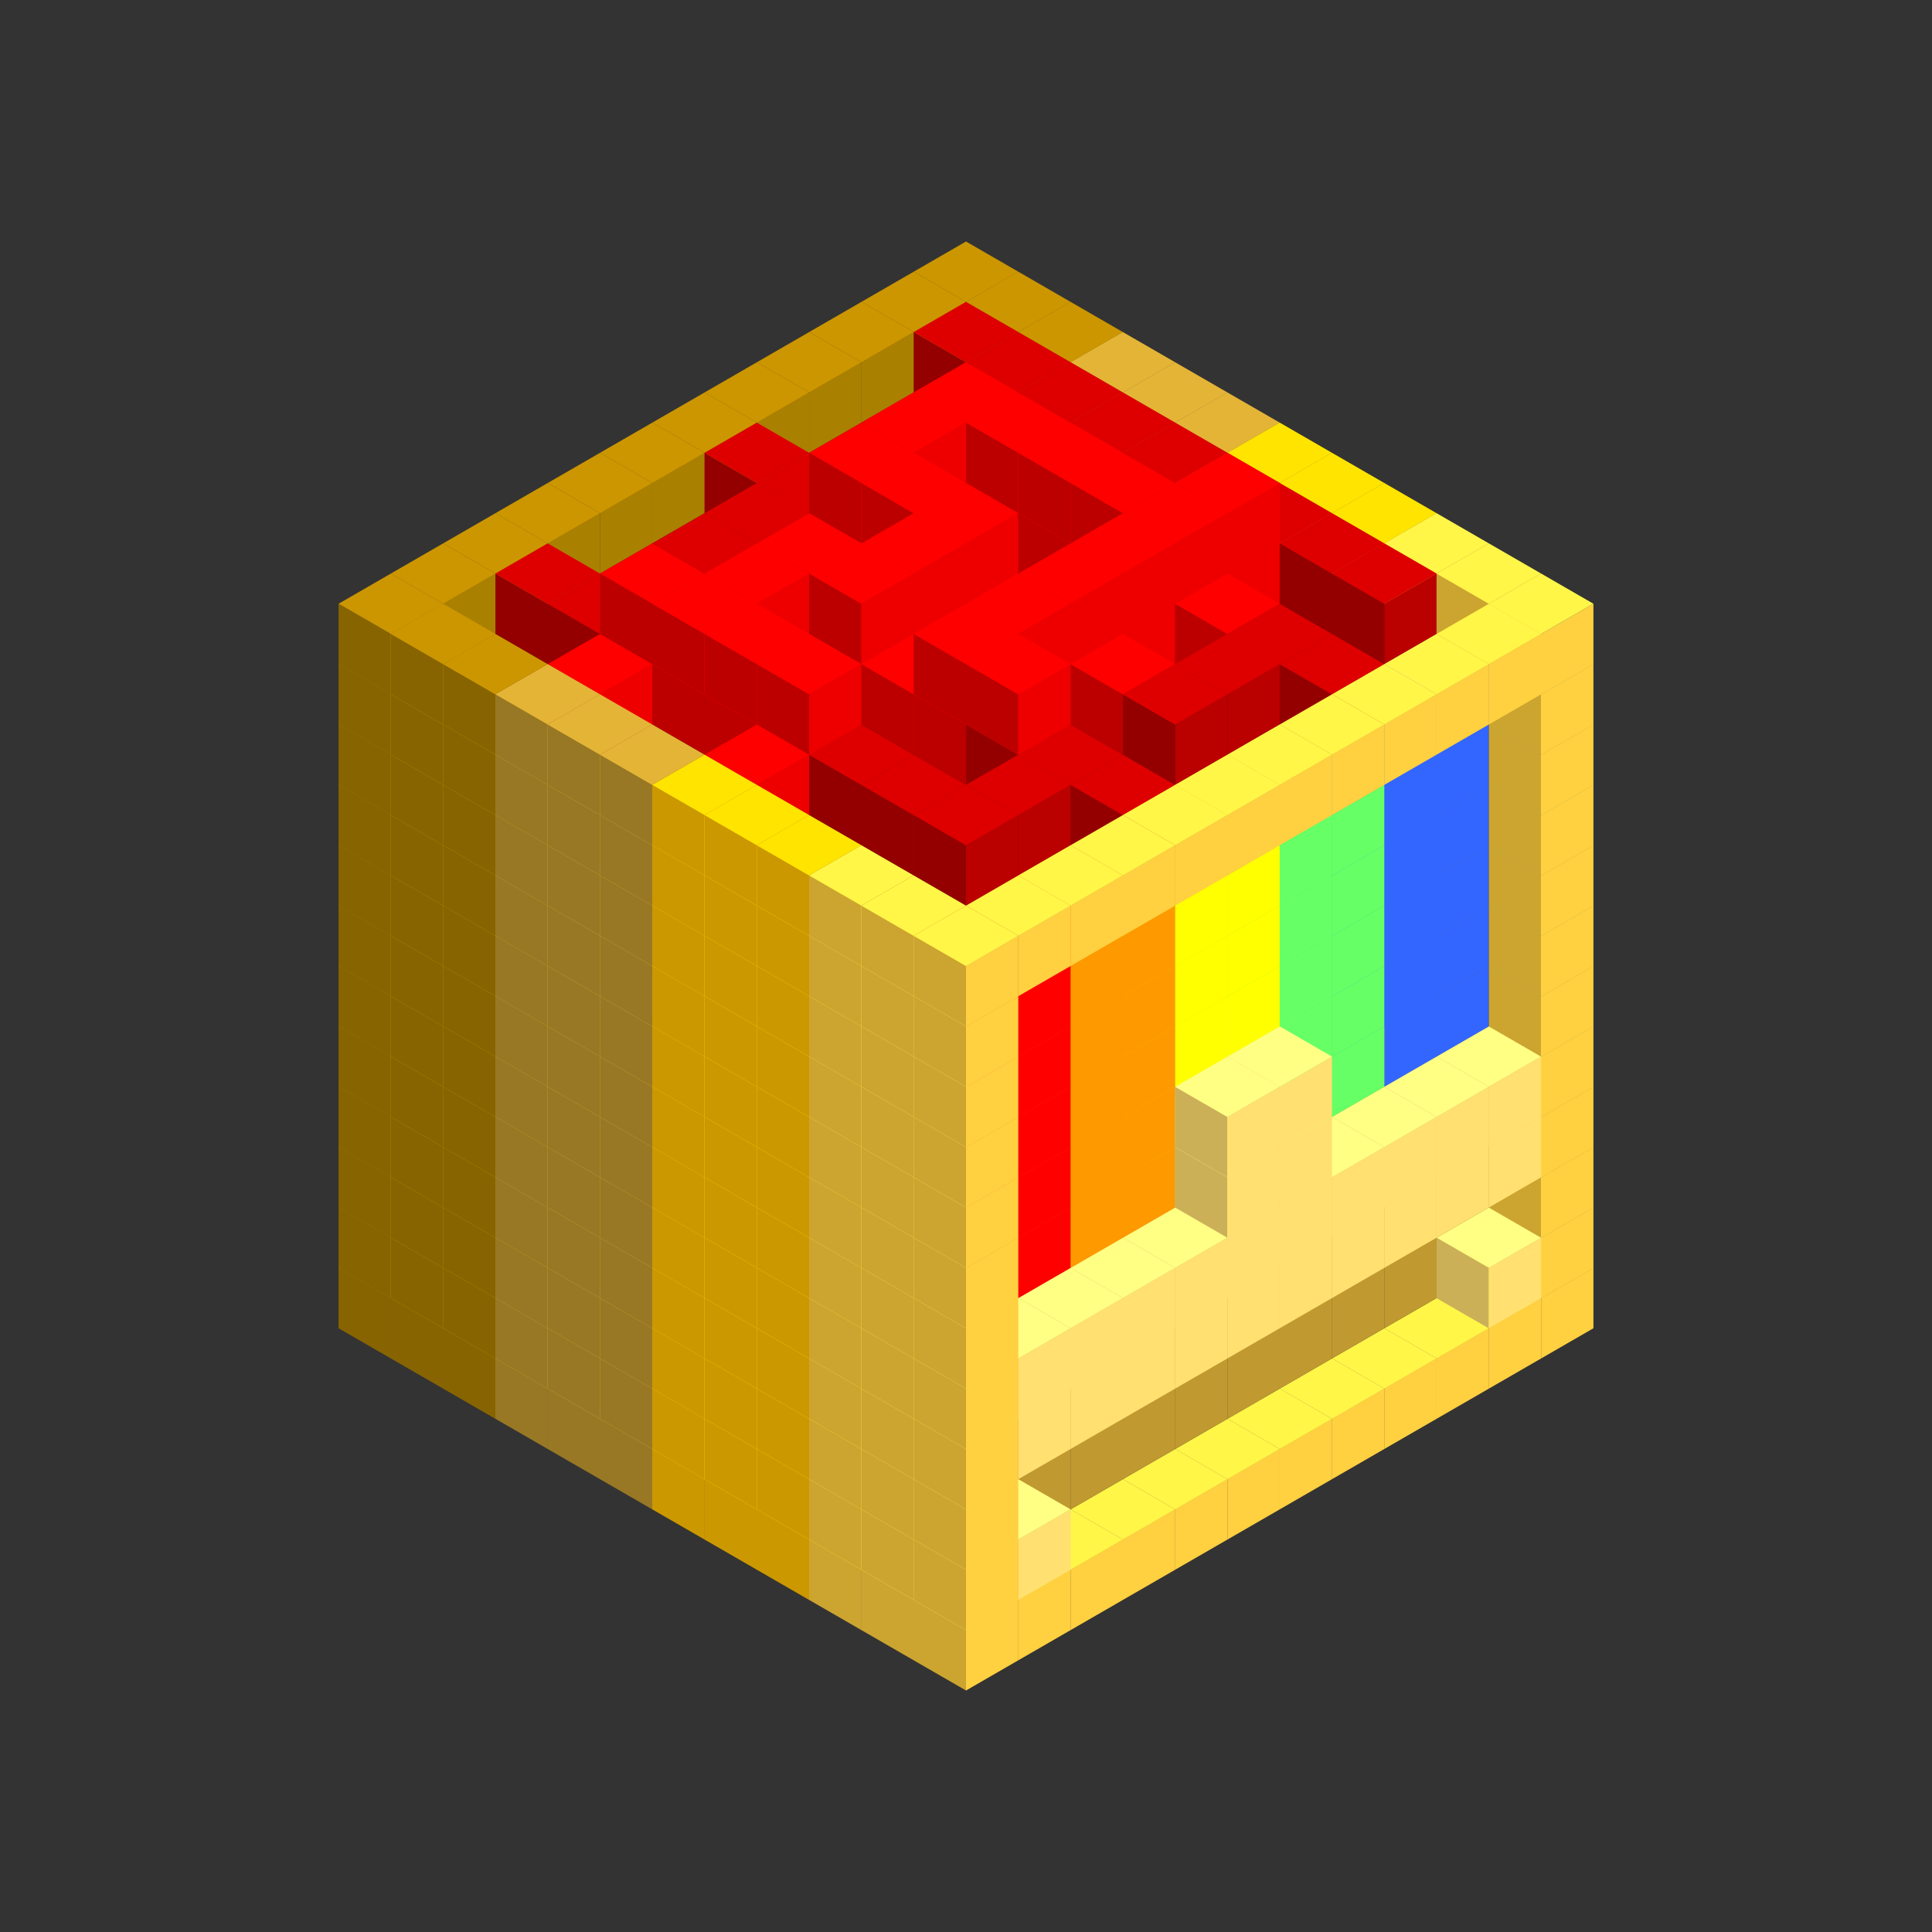 
<svg width='600' height='600' viewBox='4436371 5550000 3200000 3200000' xmlns='http://www.w3.org/2000/svg' xmlns:xlink='http://www.w3.org/1999/xlink'>
<rect x="4436371" y="5550000" width="3200000" height="3200000" fill="#333333" stroke="none"/>
<use xlink:href='#v-0x00000007-6' transform='translate(983738,3600000)'/>
<use xlink:href='#v-0x00000007-6' transform='translate(1070341,3650000)'/>
<use xlink:href='#v-0x00000007-6' transform='translate(1156944,3700000)'/>
<use xlink:href='#v-0x00000007-2' transform='translate(1243547,3750000)'/>
<use xlink:href='#v-0x00000007-2' transform='translate(1330150,3800000)'/>
<use xlink:href='#v-0x00000007-2' transform='translate(1416753,3850000)'/>
<use xlink:href='#v-0x00000007-5' transform='translate(1503356,3900000)'/>
<use xlink:href='#v-0x00000007-5' transform='translate(1589959,3950000)'/>
<use xlink:href='#v-0x00000007-5' transform='translate(1676562,4000000)'/>
<use xlink:href='#v-0x00000007-4' transform='translate(1763165,4050000)'/>
<use xlink:href='#v-0x00000007-4' transform='translate(1849768,4100000)'/>
<use xlink:href='#v-0x00000007-4' transform='translate(2889004,3600000)'/>
<use xlink:href='#v-0x00000007-4' transform='translate(2802401,3650000)'/>
<use xlink:href='#v-0x00000007-4' transform='translate(2715798,3700000)'/>
<use xlink:href='#v-0x00000007-4' transform='translate(2629195,3750000)'/>
<use xlink:href='#v-0x00000007-4' transform='translate(2542592,3800000)'/>
<use xlink:href='#v-0x00000007-4' transform='translate(2455989,3850000)'/>
<use xlink:href='#v-0x00000007-4' transform='translate(2369386,3900000)'/>
<use xlink:href='#v-0x00000007-4' transform='translate(2282783,3950000)'/>
<use xlink:href='#v-0x00000007-4' transform='translate(2196180,4000000)'/>
<use xlink:href='#v-0x00000007-4' transform='translate(2109577,4050000)'/>
<use xlink:href='#v-0x00000007-4' transform='translate(2022974,4100000)'/>
<use xlink:href='#v-0x00000007-4' transform='translate(1936371,4150000)'/>
<use xlink:href='#v-0x00000007-6' transform='translate(983738,3500000)'/>
<use xlink:href='#v-0x00000007-6' transform='translate(1070341,3550000)'/>
<use xlink:href='#v-0x00000007-6' transform='translate(1156944,3600000)'/>
<use xlink:href='#v-0x00000007-2' transform='translate(1243547,3650000)'/>
<use xlink:href='#v-0x00000007-2' transform='translate(1330150,3700000)'/>
<use xlink:href='#v-0x00000007-2' transform='translate(1416753,3750000)'/>
<use xlink:href='#v-0x00000007-5' transform='translate(1503356,3800000)'/>
<use xlink:href='#v-0x00000007-5' transform='translate(1589959,3850000)'/>
<use xlink:href='#v-0x00000007-5' transform='translate(1676562,3900000)'/>
<use xlink:href='#v-0x00000007-4' transform='translate(1763165,3950000)'/>
<use xlink:href='#v-0x00000007-2' transform='translate(2715798,3500000)'/>
<use xlink:href='#v-0x00000007-2' transform='translate(2629195,3550000)'/>
<use xlink:href='#v-0x00000007-2' transform='translate(2542592,3600000)'/>
<use xlink:href='#v-0x00000007-2' transform='translate(2455989,3650000)'/>
<use xlink:href='#v-0x00000007-2' transform='translate(2369386,3700000)'/>
<use xlink:href='#v-0x00000007-2' transform='translate(2282783,3750000)'/>
<use xlink:href='#v-0x00000007-2' transform='translate(2196180,3800000)'/>
<use xlink:href='#v-0x00000007-2' transform='translate(2109577,3850000)'/>
<use xlink:href='#v-0x00000007-2' transform='translate(2022974,3900000)'/>
<use xlink:href='#v-0x00000007-2' transform='translate(1936371,3950000)'/>
<use xlink:href='#v-0x00000007-4' transform='translate(1849768,4000000)'/>
<use xlink:href='#v-0x00000007-4' transform='translate(2889004,3500000)'/>
<use xlink:href='#v-0x00000007-1' transform='translate(2802401,3550000)'/>
<use xlink:href='#v-0x00000007-1' transform='translate(2022974,4000000)'/>
<use xlink:href='#v-0x00000007-4' transform='translate(1936371,4050000)'/>
<use xlink:href='#v-0x00000007-6' transform='translate(983738,3400000)'/>
<use xlink:href='#v-0x00000007-6' transform='translate(1070341,3450000)'/>
<use xlink:href='#v-0x00000007-6' transform='translate(1156944,3500000)'/>
<use xlink:href='#v-0x00000007-2' transform='translate(1243547,3550000)'/>
<use xlink:href='#v-0x00000007-2' transform='translate(1330150,3600000)'/>
<use xlink:href='#v-0x00000007-2' transform='translate(1416753,3650000)'/>
<use xlink:href='#v-0x00000007-5' transform='translate(1503356,3700000)'/>
<use xlink:href='#v-0x00000007-5' transform='translate(1589959,3750000)'/>
<use xlink:href='#v-0x00000007-5' transform='translate(1676562,3800000)'/>
<use xlink:href='#v-0x00000007-4' transform='translate(1763165,3850000)'/>
<use xlink:href='#v-0x00000007-2' transform='translate(2715798,3400000)'/>
<use xlink:href='#v-0x00000007-2' transform='translate(2629195,3450000)'/>
<use xlink:href='#v-0x00000007-2' transform='translate(2542592,3500000)'/>
<use xlink:href='#v-0x00000007-2' transform='translate(2455989,3550000)'/>
<use xlink:href='#v-0x00000007-2' transform='translate(2369386,3600000)'/>
<use xlink:href='#v-0x00000007-2' transform='translate(2282783,3650000)'/>
<use xlink:href='#v-0x00000007-2' transform='translate(2196180,3700000)'/>
<use xlink:href='#v-0x00000007-2' transform='translate(2109577,3750000)'/>
<use xlink:href='#v-0x00000007-2' transform='translate(2022974,3800000)'/>
<use xlink:href='#v-0x00000007-2' transform='translate(1936371,3850000)'/>
<use xlink:href='#v-0x00000007-4' transform='translate(1849768,3900000)'/>
<use xlink:href='#v-0x00000007-4' transform='translate(2889004,3400000)'/>
<use xlink:href='#v-0x00000007-4' transform='translate(1936371,3950000)'/>
<use xlink:href='#v-0x00000007-6' transform='translate(983738,3300000)'/>
<use xlink:href='#v-0x00000007-6' transform='translate(1070341,3350000)'/>
<use xlink:href='#v-0x00000007-6' transform='translate(1156944,3400000)'/>
<use xlink:href='#v-0x00000007-2' transform='translate(1243547,3450000)'/>
<use xlink:href='#v-0x00000007-2' transform='translate(1330150,3500000)'/>
<use xlink:href='#v-0x00000007-2' transform='translate(1416753,3550000)'/>
<use xlink:href='#v-0x00000007-5' transform='translate(1503356,3600000)'/>
<use xlink:href='#v-0x00000007-5' transform='translate(1589959,3650000)'/>
<use xlink:href='#v-0x00000007-5' transform='translate(1676562,3700000)'/>
<use xlink:href='#v-0x00000007-4' transform='translate(1763165,3750000)'/>
<use xlink:href='#v-0x00000007-2' transform='translate(2715798,3300000)'/>
<use xlink:href='#v-0x00000007-2' transform='translate(2629195,3350000)'/>
<use xlink:href='#v-0x00000007-2' transform='translate(2542592,3400000)'/>
<use xlink:href='#v-0x00000007-2' transform='translate(2455989,3450000)'/>
<use xlink:href='#v-0x00000007-2' transform='translate(2369386,3500000)'/>
<use xlink:href='#v-0x00000007-2' transform='translate(2282783,3550000)'/>
<use xlink:href='#v-0x00000007-2' transform='translate(2196180,3600000)'/>
<use xlink:href='#v-0x00000007-2' transform='translate(2109577,3650000)'/>
<use xlink:href='#v-0x00000007-2' transform='translate(2022974,3700000)'/>
<use xlink:href='#v-0x00000007-2' transform='translate(1936371,3750000)'/>
<use xlink:href='#v-0x00000007-4' transform='translate(1849768,3800000)'/>
<use xlink:href='#v-0x00000007-4' transform='translate(2889004,3300000)'/>
<use xlink:href='#v-0x00000007-1' transform='translate(2802401,3350000)'/>
<use xlink:href='#v-0x00000007-1' transform='translate(2715798,3400000)'/>
<use xlink:href='#v-0x00000007-1' transform='translate(2629195,3450000)'/>
<use xlink:href='#v-0x00000007-1' transform='translate(2542592,3500000)'/>
<use xlink:href='#v-0x00000007-1' transform='translate(2455989,3550000)'/>
<use xlink:href='#v-0x00000007-1' transform='translate(2369386,3600000)'/>
<use xlink:href='#v-0x00000007-1' transform='translate(2282783,3650000)'/>
<use xlink:href='#v-0x00000007-1' transform='translate(2196180,3700000)'/>
<use xlink:href='#v-0x00000007-1' transform='translate(2109577,3750000)'/>
<use xlink:href='#v-0x00000007-1' transform='translate(2022974,3800000)'/>
<use xlink:href='#v-0x00000007-4' transform='translate(1936371,3850000)'/>
<use xlink:href='#v-0x00000007-6' transform='translate(983738,3200000)'/>
<use xlink:href='#v-0x00000007-6' transform='translate(1070341,3250000)'/>
<use xlink:href='#v-0x00000007-6' transform='translate(1156944,3300000)'/>
<use xlink:href='#v-0x00000007-2' transform='translate(1243547,3350000)'/>
<use xlink:href='#v-0x00000007-2' transform='translate(1330150,3400000)'/>
<use xlink:href='#v-0x00000007-2' transform='translate(1416753,3450000)'/>
<use xlink:href='#v-0x00000007-5' transform='translate(1503356,3500000)'/>
<use xlink:href='#v-0x00000007-5' transform='translate(1589959,3550000)'/>
<use xlink:href='#v-0x00000007-5' transform='translate(1676562,3600000)'/>
<use xlink:href='#v-0x00000007-4' transform='translate(1763165,3650000)'/>
<use xlink:href='#v-0x00000007-2' transform='translate(2715798,3200000)'/>
<use xlink:href='#v-0x00000007-2' transform='translate(2629195,3250000)'/>
<use xlink:href='#v-0x00000007-2' transform='translate(2542592,3300000)'/>
<use xlink:href='#v-0x00000007-2' transform='translate(2455989,3350000)'/>
<use xlink:href='#v-0x00000007-2' transform='translate(2369386,3400000)'/>
<use xlink:href='#v-0x00000007-2' transform='translate(2282783,3450000)'/>
<use xlink:href='#v-0x00000007-2' transform='translate(2196180,3500000)'/>
<use xlink:href='#v-0x00000007-2' transform='translate(2109577,3550000)'/>
<use xlink:href='#v-0x00000007-2' transform='translate(2022974,3600000)'/>
<use xlink:href='#v-0x00000007-2' transform='translate(1936371,3650000)'/>
<use xlink:href='#v-0x00000007-4' transform='translate(1849768,3700000)'/>
<use xlink:href='#v-0x00000007-4' transform='translate(2889004,3200000)'/>
<use xlink:href='#v-0x00000007-1' transform='translate(2802401,3250000)'/>
<use xlink:href='#v-0x00000007-1' transform='translate(2715798,3300000)'/>
<use xlink:href='#v-0x00000007-1' transform='translate(2629195,3350000)'/>
<use xlink:href='#v-0x00000007-1' transform='translate(2542592,3400000)'/>
<use xlink:href='#v-0x00000007-1' transform='translate(2455989,3450000)'/>
<use xlink:href='#v-0x00000007-1' transform='translate(2369386,3500000)'/>
<use xlink:href='#v-0x00000007-1' transform='translate(2282783,3550000)'/>
<use xlink:href='#v-0x00000007-1' transform='translate(2196180,3600000)'/>
<use xlink:href='#v-0x00000007-1' transform='translate(2109577,3650000)'/>
<use xlink:href='#v-0x00000007-1' transform='translate(2022974,3700000)'/>
<use xlink:href='#v-0x00000007-4' transform='translate(1936371,3750000)'/>
<use xlink:href='#v-0x00000007-6' transform='translate(983738,3100000)'/>
<use xlink:href='#v-0x00000007-6' transform='translate(1070341,3150000)'/>
<use xlink:href='#v-0x00000007-6' transform='translate(1156944,3200000)'/>
<use xlink:href='#v-0x00000007-2' transform='translate(1243547,3250000)'/>
<use xlink:href='#v-0x00000007-2' transform='translate(1330150,3300000)'/>
<use xlink:href='#v-0x00000007-2' transform='translate(1416753,3350000)'/>
<use xlink:href='#v-0x00000007-5' transform='translate(1503356,3400000)'/>
<use xlink:href='#v-0x00000007-5' transform='translate(1589959,3450000)'/>
<use xlink:href='#v-0x00000007-5' transform='translate(1676562,3500000)'/>
<use xlink:href='#v-0x00000007-4' transform='translate(1763165,3550000)'/>
<use xlink:href='#v-0x00000007-11' transform='translate(2715798,3100000)'/>
<use xlink:href='#v-0x00000007-11' transform='translate(2629195,3150000)'/>
<use xlink:href='#v-0x00000007-10' transform='translate(2542592,3200000)'/>
<use xlink:href='#v-0x00000007-10' transform='translate(2455989,3250000)'/>
<use xlink:href='#v-0x00000007-1' transform='translate(2369386,3300000)'/>
<use xlink:href='#v-0x00000007-1' transform='translate(2282783,3350000)'/>
<use xlink:href='#v-0x00000007-8' transform='translate(2196180,3400000)'/>
<use xlink:href='#v-0x00000007-8' transform='translate(2109577,3450000)'/>
<use xlink:href='#v-0x00000007-7' transform='translate(2022974,3500000)'/>
<use xlink:href='#v-0x00000007-7' transform='translate(1936371,3550000)'/>
<use xlink:href='#v-0x00000007-4' transform='translate(1849768,3600000)'/>
<use xlink:href='#v-0x00000007-4' transform='translate(2889004,3100000)'/>
<use xlink:href='#v-0x00000007-1' transform='translate(2455989,3350000)'/>
<use xlink:href='#v-0x00000007-1' transform='translate(2369386,3400000)'/>
<use xlink:href='#v-0x00000007-4' transform='translate(1936371,3650000)'/>
<use xlink:href='#v-0x00000007-6' transform='translate(983738,3000000)'/>
<use xlink:href='#v-0x00000007-6' transform='translate(1070341,3050000)'/>
<use xlink:href='#v-0x00000007-6' transform='translate(1156944,3100000)'/>
<use xlink:href='#v-0x00000007-2' transform='translate(1243547,3150000)'/>
<use xlink:href='#v-0x00000007-2' transform='translate(1330150,3200000)'/>
<use xlink:href='#v-0x00000007-2' transform='translate(1416753,3250000)'/>
<use xlink:href='#v-0x00000007-5' transform='translate(1503356,3300000)'/>
<use xlink:href='#v-0x00000007-5' transform='translate(1589959,3350000)'/>
<use xlink:href='#v-0x00000007-5' transform='translate(1676562,3400000)'/>
<use xlink:href='#v-0x00000007-4' transform='translate(1763165,3450000)'/>
<use xlink:href='#v-0x00000007-11' transform='translate(2715798,3000000)'/>
<use xlink:href='#v-0x00000007-11' transform='translate(2629195,3050000)'/>
<use xlink:href='#v-0x00000007-10' transform='translate(2542592,3100000)'/>
<use xlink:href='#v-0x00000007-10' transform='translate(2455989,3150000)'/>
<use xlink:href='#v-0x00000007-1' transform='translate(2369386,3200000)'/>
<use xlink:href='#v-0x00000007-1' transform='translate(2282783,3250000)'/>
<use xlink:href='#v-0x00000007-8' transform='translate(2196180,3300000)'/>
<use xlink:href='#v-0x00000007-8' transform='translate(2109577,3350000)'/>
<use xlink:href='#v-0x00000007-7' transform='translate(2022974,3400000)'/>
<use xlink:href='#v-0x00000007-7' transform='translate(1936371,3450000)'/>
<use xlink:href='#v-0x00000007-4' transform='translate(1849768,3500000)'/>
<use xlink:href='#v-0x00000007-4' transform='translate(2889004,3000000)'/>
<use xlink:href='#v-0x00000007-1' transform='translate(2455989,3250000)'/>
<use xlink:href='#v-0x00000007-1' transform='translate(2369386,3300000)'/>
<use xlink:href='#v-0x00000007-4' transform='translate(1936371,3550000)'/>
<use xlink:href='#v-0x00000007-6' transform='translate(983738,2900000)'/>
<use xlink:href='#v-0x00000007-6' transform='translate(1070341,2950000)'/>
<use xlink:href='#v-0x00000007-6' transform='translate(1156944,3000000)'/>
<use xlink:href='#v-0x00000007-2' transform='translate(1243547,3050000)'/>
<use xlink:href='#v-0x00000007-2' transform='translate(1330150,3100000)'/>
<use xlink:href='#v-0x00000007-2' transform='translate(1416753,3150000)'/>
<use xlink:href='#v-0x00000007-5' transform='translate(1503356,3200000)'/>
<use xlink:href='#v-0x00000007-5' transform='translate(1589959,3250000)'/>
<use xlink:href='#v-0x00000007-5' transform='translate(1676562,3300000)'/>
<use xlink:href='#v-0x00000007-4' transform='translate(1763165,3350000)'/>
<use xlink:href='#v-0x00000007-11' transform='translate(2715798,2900000)'/>
<use xlink:href='#v-0x00000007-11' transform='translate(2629195,2950000)'/>
<use xlink:href='#v-0x00000007-10' transform='translate(2542592,3000000)'/>
<use xlink:href='#v-0x00000007-10' transform='translate(2455989,3050000)'/>
<use xlink:href='#v-0x00000007-9' transform='translate(2369386,3100000)'/>
<use xlink:href='#v-0x00000007-9' transform='translate(2282783,3150000)'/>
<use xlink:href='#v-0x00000007-8' transform='translate(2196180,3200000)'/>
<use xlink:href='#v-0x00000007-8' transform='translate(2109577,3250000)'/>
<use xlink:href='#v-0x00000007-7' transform='translate(2022974,3300000)'/>
<use xlink:href='#v-0x00000007-7' transform='translate(1936371,3350000)'/>
<use xlink:href='#v-0x00000007-4' transform='translate(1849768,3400000)'/>
<use xlink:href='#v-0x00000007-4' transform='translate(2889004,2900000)'/>
<use xlink:href='#v-0x00000007-4' transform='translate(1936371,3450000)'/>
<use xlink:href='#v-0x00000007-6' transform='translate(983738,2800000)'/>
<use xlink:href='#v-0x00000007-6' transform='translate(1070341,2850000)'/>
<use xlink:href='#v-0x00000007-6' transform='translate(1156944,2900000)'/>
<use xlink:href='#v-0x00000007-2' transform='translate(1243547,2950000)'/>
<use xlink:href='#v-0x00000007-2' transform='translate(1330150,3000000)'/>
<use xlink:href='#v-0x00000007-2' transform='translate(1416753,3050000)'/>
<use xlink:href='#v-0x00000007-5' transform='translate(1503356,3100000)'/>
<use xlink:href='#v-0x00000007-5' transform='translate(1589959,3150000)'/>
<use xlink:href='#v-0x00000007-5' transform='translate(1676562,3200000)'/>
<use xlink:href='#v-0x00000007-4' transform='translate(1763165,3250000)'/>
<use xlink:href='#v-0x00000007-11' transform='translate(2715798,2800000)'/>
<use xlink:href='#v-0x00000007-11' transform='translate(2629195,2850000)'/>
<use xlink:href='#v-0x00000007-10' transform='translate(2542592,2900000)'/>
<use xlink:href='#v-0x00000007-10' transform='translate(2455989,2950000)'/>
<use xlink:href='#v-0x00000007-9' transform='translate(2369386,3000000)'/>
<use xlink:href='#v-0x00000007-9' transform='translate(2282783,3050000)'/>
<use xlink:href='#v-0x00000007-8' transform='translate(2196180,3100000)'/>
<use xlink:href='#v-0x00000007-8' transform='translate(2109577,3150000)'/>
<use xlink:href='#v-0x00000007-7' transform='translate(2022974,3200000)'/>
<use xlink:href='#v-0x00000007-7' transform='translate(1936371,3250000)'/>
<use xlink:href='#v-0x00000007-4' transform='translate(1849768,3300000)'/>
<use xlink:href='#v-0x00000007-4' transform='translate(2889004,2800000)'/>
<use xlink:href='#v-0x00000007-4' transform='translate(1936371,3350000)'/>
<use xlink:href='#v-0x00000007-6' transform='translate(983738,2700000)'/>
<use xlink:href='#v-0x00000007-6' transform='translate(1070341,2750000)'/>
<use xlink:href='#v-0x00000007-6' transform='translate(1156944,2800000)'/>
<use xlink:href='#v-0x00000007-2' transform='translate(1243547,2850000)'/>
<use xlink:href='#v-0x00000007-2' transform='translate(1330150,2900000)'/>
<use xlink:href='#v-0x00000007-2' transform='translate(1416753,2950000)'/>
<use xlink:href='#v-0x00000007-5' transform='translate(1503356,3000000)'/>
<use xlink:href='#v-0x00000007-5' transform='translate(1589959,3050000)'/>
<use xlink:href='#v-0x00000007-5' transform='translate(1676562,3100000)'/>
<use xlink:href='#v-0x00000007-4' transform='translate(1763165,3150000)'/>
<use xlink:href='#v-0x00000007-11' transform='translate(2715798,2700000)'/>
<use xlink:href='#v-0x00000007-11' transform='translate(2629195,2750000)'/>
<use xlink:href='#v-0x00000007-10' transform='translate(2542592,2800000)'/>
<use xlink:href='#v-0x00000007-10' transform='translate(2455989,2850000)'/>
<use xlink:href='#v-0x00000007-9' transform='translate(2369386,2900000)'/>
<use xlink:href='#v-0x00000007-9' transform='translate(2282783,2950000)'/>
<use xlink:href='#v-0x00000007-8' transform='translate(2196180,3000000)'/>
<use xlink:href='#v-0x00000007-8' transform='translate(2109577,3050000)'/>
<use xlink:href='#v-0x00000007-7' transform='translate(2022974,3100000)'/>
<use xlink:href='#v-0x00000007-7' transform='translate(1936371,3150000)'/>
<use xlink:href='#v-0x00000007-4' transform='translate(1849768,3200000)'/>
<use xlink:href='#v-0x00000007-4' transform='translate(2889004,2700000)'/>
<use xlink:href='#v-0x00000007-4' transform='translate(1936371,3250000)'/>
<use xlink:href='#v-0x00000007-6' transform='translate(983738,2600000)'/>
<use xlink:href='#v-0x00000007-12' transform='translate(1936371,2150000)'/>
<use xlink:href='#v-0x00000007-12' transform='translate(1849768,2200000)'/>
<use xlink:href='#v-0x00000007-12' transform='translate(1763165,2250000)'/>
<use xlink:href='#v-0x00000007-12' transform='translate(1676562,2300000)'/>
<use xlink:href='#v-0x00000007-12' transform='translate(1589959,2350000)'/>
<use xlink:href='#v-0x00000007-12' transform='translate(1503356,2400000)'/>
<use xlink:href='#v-0x00000007-12' transform='translate(1416753,2450000)'/>
<use xlink:href='#v-0x00000007-12' transform='translate(1330150,2500000)'/>
<use xlink:href='#v-0x00000007-12' transform='translate(1243547,2550000)'/>
<use xlink:href='#v-0x00000007-12' transform='translate(1156944,2600000)'/>
<use xlink:href='#v-0x00000007-6' transform='translate(1070341,2650000)'/>
<use xlink:href='#v-0x00000007-12' transform='translate(2022974,2200000)'/>
<use xlink:href='#v-0x00000007-12' transform='translate(1936371,2250000)'/>
<use xlink:href='#v-0x00000007-12' transform='translate(1849768,2300000)'/>
<use xlink:href='#v-0x00000007-12' transform='translate(1763165,2350000)'/>
<use xlink:href='#v-0x00000007-12' transform='translate(1676562,2400000)'/>
<use xlink:href='#v-0x00000007-12' transform='translate(1589959,2450000)'/>
<use xlink:href='#v-0x00000007-12' transform='translate(1503356,2500000)'/>
<use xlink:href='#v-0x00000007-12' transform='translate(1416753,2550000)'/>
<use xlink:href='#v-0x00000007-12' transform='translate(1330150,2600000)'/>
<use xlink:href='#v-0x00000007-12' transform='translate(1243547,2650000)'/>
<use xlink:href='#v-0x00000007-6' transform='translate(1156944,2700000)'/>
<use xlink:href='#v-0x00000007-12' transform='translate(2109577,2250000)'/>
<use xlink:href='#v-0x00000007-12' transform='translate(2022974,2300000)'/>
<use xlink:href='#v-0x00000007-12' transform='translate(1936371,2350000)'/>
<use xlink:href='#v-0x00000007-12' transform='translate(1849768,2400000)'/>
<use xlink:href='#v-0x00000007-12' transform='translate(1763165,2450000)'/>
<use xlink:href='#v-0x00000007-12' transform='translate(1676562,2500000)'/>
<use xlink:href='#v-0x00000007-12' transform='translate(1589959,2550000)'/>
<use xlink:href='#v-0x00000007-12' transform='translate(1503356,2600000)'/>
<use xlink:href='#v-0x00000007-12' transform='translate(1416753,2650000)'/>
<use xlink:href='#v-0x00000007-12' transform='translate(1330150,2700000)'/>
<use xlink:href='#v-0x00000007-2' transform='translate(1243547,2750000)'/>
<use xlink:href='#v-0x00000007-12' transform='translate(2196180,2300000)'/>
<use xlink:href='#v-0x00000007-12' transform='translate(2109577,2350000)'/>
<use xlink:href='#v-0x00000007-12' transform='translate(2022974,2400000)'/>
<use xlink:href='#v-0x00000007-12' transform='translate(1936371,2450000)'/>
<use xlink:href='#v-0x00000007-12' transform='translate(1849768,2500000)'/>
<use xlink:href='#v-0x00000007-12' transform='translate(1763165,2550000)'/>
<use xlink:href='#v-0x00000007-12' transform='translate(1676562,2600000)'/>
<use xlink:href='#v-0x00000007-12' transform='translate(1589959,2650000)'/>
<use xlink:href='#v-0x00000007-12' transform='translate(1503356,2700000)'/>
<use xlink:href='#v-0x00000007-12' transform='translate(1416753,2750000)'/>
<use xlink:href='#v-0x00000007-2' transform='translate(1330150,2800000)'/>
<use xlink:href='#v-0x00000007-12' transform='translate(2282783,2350000)'/>
<use xlink:href='#v-0x00000007-12' transform='translate(2196180,2400000)'/>
<use xlink:href='#v-0x00000007-12' transform='translate(2109577,2450000)'/>
<use xlink:href='#v-0x00000007-12' transform='translate(2022974,2500000)'/>
<use xlink:href='#v-0x00000007-12' transform='translate(1936371,2550000)'/>
<use xlink:href='#v-0x00000007-12' transform='translate(1849768,2600000)'/>
<use xlink:href='#v-0x00000007-12' transform='translate(1763165,2650000)'/>
<use xlink:href='#v-0x00000007-12' transform='translate(1676562,2700000)'/>
<use xlink:href='#v-0x00000007-12' transform='translate(1589959,2750000)'/>
<use xlink:href='#v-0x00000007-12' transform='translate(1503356,2800000)'/>
<use xlink:href='#v-0x00000007-2' transform='translate(1416753,2850000)'/>
<use xlink:href='#v-0x00000007-12' transform='translate(2369386,2400000)'/>
<use xlink:href='#v-0x00000007-12' transform='translate(2282783,2450000)'/>
<use xlink:href='#v-0x00000007-12' transform='translate(2196180,2500000)'/>
<use xlink:href='#v-0x00000007-12' transform='translate(2109577,2550000)'/>
<use xlink:href='#v-0x00000007-12' transform='translate(2022974,2600000)'/>
<use xlink:href='#v-0x00000007-12' transform='translate(1936371,2650000)'/>
<use xlink:href='#v-0x00000007-12' transform='translate(1849768,2700000)'/>
<use xlink:href='#v-0x00000007-12' transform='translate(1763165,2750000)'/>
<use xlink:href='#v-0x00000007-12' transform='translate(1676562,2800000)'/>
<use xlink:href='#v-0x00000007-12' transform='translate(1589959,2850000)'/>
<use xlink:href='#v-0x00000007-5' transform='translate(1503356,2900000)'/>
<use xlink:href='#v-0x00000007-12' transform='translate(2455989,2450000)'/>
<use xlink:href='#v-0x00000007-12' transform='translate(2369386,2500000)'/>
<use xlink:href='#v-0x00000007-12' transform='translate(2282783,2550000)'/>
<use xlink:href='#v-0x00000007-12' transform='translate(2196180,2600000)'/>
<use xlink:href='#v-0x00000007-12' transform='translate(2109577,2650000)'/>
<use xlink:href='#v-0x00000007-12' transform='translate(2022974,2700000)'/>
<use xlink:href='#v-0x00000007-12' transform='translate(1936371,2750000)'/>
<use xlink:href='#v-0x00000007-12' transform='translate(1849768,2800000)'/>
<use xlink:href='#v-0x00000007-12' transform='translate(1763165,2850000)'/>
<use xlink:href='#v-0x00000007-12' transform='translate(1676562,2900000)'/>
<use xlink:href='#v-0x00000007-5' transform='translate(1589959,2950000)'/>
<use xlink:href='#v-0x00000007-12' transform='translate(2542592,2500000)'/>
<use xlink:href='#v-0x00000007-12' transform='translate(2455989,2550000)'/>
<use xlink:href='#v-0x00000007-12' transform='translate(2369386,2600000)'/>
<use xlink:href='#v-0x00000007-12' transform='translate(2282783,2650000)'/>
<use xlink:href='#v-0x00000007-12' transform='translate(2196180,2700000)'/>
<use xlink:href='#v-0x00000007-12' transform='translate(2109577,2750000)'/>
<use xlink:href='#v-0x00000007-12' transform='translate(2022974,2800000)'/>
<use xlink:href='#v-0x00000007-12' transform='translate(1936371,2850000)'/>
<use xlink:href='#v-0x00000007-12' transform='translate(1849768,2900000)'/>
<use xlink:href='#v-0x00000007-12' transform='translate(1763165,2950000)'/>
<use xlink:href='#v-0x00000007-5' transform='translate(1676562,3000000)'/>
<use xlink:href='#v-0x00000007-12' transform='translate(2629195,2550000)'/>
<use xlink:href='#v-0x00000007-12' transform='translate(2542592,2600000)'/>
<use xlink:href='#v-0x00000007-12' transform='translate(2455989,2650000)'/>
<use xlink:href='#v-0x00000007-12' transform='translate(2369386,2700000)'/>
<use xlink:href='#v-0x00000007-12' transform='translate(2282783,2750000)'/>
<use xlink:href='#v-0x00000007-12' transform='translate(2196180,2800000)'/>
<use xlink:href='#v-0x00000007-12' transform='translate(2109577,2850000)'/>
<use xlink:href='#v-0x00000007-12' transform='translate(2022974,2900000)'/>
<use xlink:href='#v-0x00000007-12' transform='translate(1936371,2950000)'/>
<use xlink:href='#v-0x00000007-12' transform='translate(1849768,3000000)'/>
<use xlink:href='#v-0x00000007-4' transform='translate(1763165,3050000)'/>
<use xlink:href='#v-0x00000007-11' transform='translate(2715798,2600000)'/>
<use xlink:href='#v-0x00000007-11' transform='translate(2629195,2650000)'/>
<use xlink:href='#v-0x00000007-10' transform='translate(2542592,2700000)'/>
<use xlink:href='#v-0x00000007-10' transform='translate(2455989,2750000)'/>
<use xlink:href='#v-0x00000007-9' transform='translate(2369386,2800000)'/>
<use xlink:href='#v-0x00000007-9' transform='translate(2282783,2850000)'/>
<use xlink:href='#v-0x00000007-8' transform='translate(2196180,2900000)'/>
<use xlink:href='#v-0x00000007-8' transform='translate(2109577,2950000)'/>
<use xlink:href='#v-0x00000007-7' transform='translate(2022974,3000000)'/>
<use xlink:href='#v-0x00000007-7' transform='translate(1936371,3050000)'/>
<use xlink:href='#v-0x00000007-4' transform='translate(1849768,3100000)'/>
<use xlink:href='#v-0x00000007-4' transform='translate(2889004,2600000)'/>
<use xlink:href='#v-0x00000007-4' transform='translate(1936371,3150000)'/>
<use xlink:href='#v-0x00000007-6' transform='translate(1936371,1950000)'/>
<use xlink:href='#v-0x00000007-6' transform='translate(1849768,2000000)'/>
<use xlink:href='#v-0x00000007-6' transform='translate(1763165,2050000)'/>
<use xlink:href='#v-0x00000007-6' transform='translate(1676562,2100000)'/>
<use xlink:href='#v-0x00000007-6' transform='translate(1589959,2150000)'/>
<use xlink:href='#v-0x00000007-6' transform='translate(1503356,2200000)'/>
<use xlink:href='#v-0x00000007-6' transform='translate(1416753,2250000)'/>
<use xlink:href='#v-0x00000007-6' transform='translate(1330150,2300000)'/>
<use xlink:href='#v-0x00000007-6' transform='translate(1243547,2350000)'/>
<use xlink:href='#v-0x00000007-6' transform='translate(1156944,2400000)'/>
<use xlink:href='#v-0x00000007-6' transform='translate(1070341,2450000)'/>
<use xlink:href='#v-0x00000007-6' transform='translate(983738,2500000)'/>
<use xlink:href='#v-0x00000007-6' transform='translate(2022974,2000000)'/>
<use xlink:href='#v-0x00000007-13' transform='translate(1936371,2050000)'/>
<use xlink:href='#v-0x00000007-13' transform='translate(1589959,2250000)'/>
<use xlink:href='#v-0x00000007-13' transform='translate(1243547,2450000)'/>
<use xlink:href='#v-0x00000007-6' transform='translate(1070341,2550000)'/>
<use xlink:href='#v-0x00000007-6' transform='translate(2109577,2050000)'/>
<use xlink:href='#v-0x00000007-13' transform='translate(2022974,2100000)'/>
<use xlink:href='#v-0x00000007-13' transform='translate(1936371,2150000)'/>
<use xlink:href='#v-0x00000007-13' transform='translate(1849768,2200000)'/>
<use xlink:href='#v-0x00000007-13' transform='translate(1676562,2300000)'/>
<use xlink:href='#v-0x00000007-13' transform='translate(1589959,2350000)'/>
<use xlink:href='#v-0x00000007-13' transform='translate(1503356,2400000)'/>
<use xlink:href='#v-0x00000007-13' transform='translate(1330150,2500000)'/>
<use xlink:href='#v-0x00000007-6' transform='translate(1156944,2600000)'/>
<use xlink:href='#v-0x00000007-2' transform='translate(2196180,2100000)'/>
<use xlink:href='#v-0x00000007-13' transform='translate(2109577,2150000)'/>
<use xlink:href='#v-0x00000007-14' transform='translate(1936371,2250000)'/>
<use xlink:href='#v-0x00000007-14' transform='translate(1849768,2300000)'/>
<use xlink:href='#v-0x00000007-14' transform='translate(1763165,2350000)'/>
<use xlink:href='#v-0x00000007-13' transform='translate(1589959,2450000)'/>
<use xlink:href='#v-0x00000007-14' transform='translate(1416753,2550000)'/>
<use xlink:href='#v-0x00000007-14' transform='translate(1330150,2600000)'/>
<use xlink:href='#v-0x00000007-2' transform='translate(1243547,2650000)'/>
<use xlink:href='#v-0x00000007-2' transform='translate(2282783,2150000)'/>
<use xlink:href='#v-0x00000007-13' transform='translate(2196180,2200000)'/>
<use xlink:href='#v-0x00000007-14' transform='translate(2109577,2250000)'/>
<use xlink:href='#v-0x00000007-14' transform='translate(2022974,2300000)'/>
<use xlink:href='#v-0x00000007-14' transform='translate(1849768,2400000)'/>
<use xlink:href='#v-0x00000007-14' transform='translate(1676562,2500000)'/>
<use xlink:href='#v-0x00000007-14' transform='translate(1589959,2550000)'/>
<use xlink:href='#v-0x00000007-14' transform='translate(1503356,2600000)'/>
<use xlink:href='#v-0x00000007-2' transform='translate(1330150,2700000)'/>
<use xlink:href='#v-0x00000007-2' transform='translate(2369386,2200000)'/>
<use xlink:href='#v-0x00000007-13' transform='translate(2282783,2250000)'/>
<use xlink:href='#v-0x00000007-14' transform='translate(2109577,2350000)'/>
<use xlink:href='#v-0x00000007-14' transform='translate(1936371,2450000)'/>
<use xlink:href='#v-0x00000007-14' transform='translate(1849768,2500000)'/>
<use xlink:href='#v-0x00000007-14' transform='translate(1763165,2550000)'/>
<use xlink:href='#v-0x00000007-14' transform='translate(1589959,2650000)'/>
<use xlink:href='#v-0x00000007-2' transform='translate(1416753,2750000)'/>
<use xlink:href='#v-0x00000007-5' transform='translate(2455989,2250000)'/>
<use xlink:href='#v-0x00000007-13' transform='translate(2369386,2300000)'/>
<use xlink:href='#v-0x00000007-14' transform='translate(2196180,2400000)'/>
<use xlink:href='#v-0x00000007-14' transform='translate(2022974,2500000)'/>
<use xlink:href='#v-0x00000007-14' transform='translate(1849768,2600000)'/>
<use xlink:href='#v-0x00000007-14' transform='translate(1676562,2700000)'/>
<use xlink:href='#v-0x00000007-14' transform='translate(1589959,2750000)'/>
<use xlink:href='#v-0x00000007-5' transform='translate(1503356,2800000)'/>
<use xlink:href='#v-0x00000007-5' transform='translate(2542592,2300000)'/>
<use xlink:href='#v-0x00000007-13' transform='translate(2455989,2350000)'/>
<use xlink:href='#v-0x00000007-14' transform='translate(2369386,2400000)'/>
<use xlink:href='#v-0x00000007-14' transform='translate(2282783,2450000)'/>
<use xlink:href='#v-0x00000007-14' transform='translate(2196180,2500000)'/>
<use xlink:href='#v-0x00000007-14' transform='translate(2109577,2550000)'/>
<use xlink:href='#v-0x00000007-14' transform='translate(2022974,2600000)'/>
<use xlink:href='#v-0x00000007-14' transform='translate(1936371,2650000)'/>
<use xlink:href='#v-0x00000007-13' transform='translate(1763165,2750000)'/>
<use xlink:href='#v-0x00000007-5' transform='translate(1589959,2850000)'/>
<use xlink:href='#v-0x00000007-5' transform='translate(2629195,2350000)'/>
<use xlink:href='#v-0x00000007-13' transform='translate(2542592,2400000)'/>
<use xlink:href='#v-0x00000007-14' transform='translate(2369386,2500000)'/>
<use xlink:href='#v-0x00000007-14' transform='translate(2196180,2600000)'/>
<use xlink:href='#v-0x00000007-13' transform='translate(2022974,2700000)'/>
<use xlink:href='#v-0x00000007-13' transform='translate(1849768,2800000)'/>
<use xlink:href='#v-0x00000007-5' transform='translate(1676562,2900000)'/>
<use xlink:href='#v-0x00000007-4' transform='translate(2715798,2400000)'/>
<use xlink:href='#v-0x00000007-13' transform='translate(2629195,2450000)'/>
<use xlink:href='#v-0x00000007-13' transform='translate(2455989,2550000)'/>
<use xlink:href='#v-0x00000007-13' transform='translate(2369386,2600000)'/>
<use xlink:href='#v-0x00000007-13' transform='translate(2282783,2650000)'/>
<use xlink:href='#v-0x00000007-13' transform='translate(2109577,2750000)'/>
<use xlink:href='#v-0x00000007-13' transform='translate(2022974,2800000)'/>
<use xlink:href='#v-0x00000007-13' transform='translate(1936371,2850000)'/>
<use xlink:href='#v-0x00000007-4' transform='translate(1763165,2950000)'/>
<use xlink:href='#v-0x00000007-4' transform='translate(2802401,2450000)'/>
<use xlink:href='#v-0x00000007-13' transform='translate(2542592,2600000)'/>
<use xlink:href='#v-0x00000007-13' transform='translate(2196180,2800000)'/>
<use xlink:href='#v-0x00000007-4' transform='translate(1849768,3000000)'/>
<use xlink:href='#v-0x00000007-4' transform='translate(2889004,2500000)'/>
<use xlink:href='#v-0x00000007-4' transform='translate(2802401,2550000)'/>
<use xlink:href='#v-0x00000007-4' transform='translate(2715798,2600000)'/>
<use xlink:href='#v-0x00000007-4' transform='translate(2629195,2650000)'/>
<use xlink:href='#v-0x00000007-4' transform='translate(2542592,2700000)'/>
<use xlink:href='#v-0x00000007-4' transform='translate(2455989,2750000)'/>
<use xlink:href='#v-0x00000007-4' transform='translate(2369386,2800000)'/>
<use xlink:href='#v-0x00000007-4' transform='translate(2282783,2850000)'/>
<use xlink:href='#v-0x00000007-4' transform='translate(2196180,2900000)'/>
<use xlink:href='#v-0x00000007-4' transform='translate(2109577,2950000)'/>
<use xlink:href='#v-0x00000007-4' transform='translate(2022974,3000000)'/>
<use xlink:href='#v-0x00000007-4' transform='translate(1936371,3050000)'/>
<use xlink:href='#v-0x00000007-14' transform='translate(1936371,2150000)'/>
<use xlink:href='#v-0x00000007-14' transform='translate(1849768,2200000)'/>
<use xlink:href='#v-0x00000007-14' transform='translate(1763165,2250000)'/>
<use xlink:href='#v-0x00000007-14' transform='translate(1416753,2450000)'/>
<use xlink:href='#v-0x00000007-14' transform='translate(2022974,2200000)'/>
<use xlink:href='#v-0x00000007-14' transform='translate(1849768,2300000)'/>
<use xlink:href='#v-0x00000007-14' transform='translate(1676562,2400000)'/>
<use xlink:href='#v-0x00000007-14' transform='translate(1589959,2450000)'/>
<use xlink:href='#v-0x00000007-14' transform='translate(1503356,2500000)'/>
<use xlink:href='#v-0x00000007-14' transform='translate(2109577,2250000)'/>
<use xlink:href='#v-0x00000007-14' transform='translate(1936371,2350000)'/>
<use xlink:href='#v-0x00000007-14' transform='translate(1849768,2400000)'/>
<use xlink:href='#v-0x00000007-14' transform='translate(1763165,2450000)'/>
<use xlink:href='#v-0x00000007-14' transform='translate(1589959,2550000)'/>
<use xlink:href='#v-0x00000007-14' transform='translate(2196180,2300000)'/>
<use xlink:href='#v-0x00000007-14' transform='translate(1676562,2600000)'/>
<use xlink:href='#v-0x00000007-14' transform='translate(2369386,2300000)'/>
<use xlink:href='#v-0x00000007-14' transform='translate(2282783,2350000)'/>
<use xlink:href='#v-0x00000007-14' transform='translate(2196180,2400000)'/>
<use xlink:href='#v-0x00000007-14' transform='translate(2109577,2450000)'/>
<use xlink:href='#v-0x00000007-14' transform='translate(2022974,2500000)'/>
<use xlink:href='#v-0x00000007-14' transform='translate(1936371,2550000)'/>
<use xlink:href='#v-0x00000007-14' transform='translate(2022974,2600000)'/>
<defs>
<g id='v-0x00000007-1'>
<polygon points='4100000,4100000 4100000,4200000 4013397,4150000 4013397,4050000' fill='#ccb058'/>
<polygon points='4100000,4100000 4100000,4200000 4186602,4150000 4186602,4050000' fill='#ffe070'/>
<polygon points='4100000,4100000 4013397,4050000 4100000,4000000 4186602,4050000' fill='#ffff84'/>
</g>
<g id='v-0x00000007-2'>
<polygon points='4100000,4100000 4100000,4200000 4013397,4150000 4013397,4050000' fill='#987824'/>
<polygon points='4100000,4100000 4100000,4200000 4186602,4150000 4186602,4050000' fill='#c09930'/>
<polygon points='4100000,4100000 4013397,4050000 4100000,4000000 4186602,4050000' fill='#e4b436'/>
</g>
<g id='v-0x00000007-3'>
<polygon points='4100000,4100000 4100000,4200000 4013397,4150000 4013397,4050000' fill='#0098cc'/>
<polygon points='4100000,4100000 4100000,4200000 4186602,4150000 4186602,4050000' fill='#00c0ff'/>
<polygon points='4100000,4100000 4013397,4050000 4100000,4000000 4186602,4050000' fill='#00e4ff'/>
</g>
<g id='v-0x00000007-4'>
<polygon points='4100000,4100000 4100000,4200000 4013397,4150000 4013397,4050000' fill='#cca430'/>
<polygon points='4100000,4100000 4100000,4200000 4186602,4150000 4186602,4050000' fill='#ffd040'/>
<polygon points='4100000,4100000 4013397,4050000 4100000,4000000 4186602,4050000' fill='#fff648'/>
</g>
<g id='v-0x00000007-5'>
<polygon points='4100000,4100000 4100000,4200000 4013397,4150000 4013397,4050000' fill='#cc9800'/>
<polygon points='4100000,4100000 4100000,4200000 4186602,4150000 4186602,4050000' fill='#ffc000'/>
<polygon points='4100000,4100000 4013397,4050000 4100000,4000000 4186602,4050000' fill='#ffe400'/>
</g>
<g id='v-0x00000007-6'>
<polygon points='4100000,4100000 4100000,4200000 4013397,4150000 4013397,4050000' fill='#886400'/>
<polygon points='4100000,4100000 4100000,4200000 4186602,4150000 4186602,4050000' fill='#aa8000'/>
<polygon points='4100000,4100000 4013397,4050000 4100000,4000000 4186602,4050000' fill='#cc9600'/>
</g>
<g id='v-0x00000007-7'>
<polygon points='4100000,4100000 4100000,4200000 4013397,4150000 4013397,4050000' fill='#cc0000'/>
<polygon points='4100000,4100000 4100000,4200000 4186602,4150000 4186602,4050000' fill='#ff0000'/>
<polygon points='4100000,4100000 4013397,4050000 4100000,4000000 4186602,4050000' fill='#ff0000'/>
</g>
<g id='v-0x00000007-8'>
<polygon points='4100000,4100000 4100000,4200000 4013397,4150000 4013397,4050000' fill='#cc7800'/>
<polygon points='4100000,4100000 4100000,4200000 4186602,4150000 4186602,4050000' fill='#ff9900'/>
<polygon points='4100000,4100000 4013397,4050000 4100000,4000000 4186602,4050000' fill='#ffb400'/>
</g>
<g id='v-0x00000007-9'>
<polygon points='4100000,4100000 4100000,4200000 4013397,4150000 4013397,4050000' fill='#cccc00'/>
<polygon points='4100000,4100000 4100000,4200000 4186602,4150000 4186602,4050000' fill='#ffff00'/>
<polygon points='4100000,4100000 4013397,4050000 4100000,4000000 4186602,4050000' fill='#ffff00'/>
</g>
<g id='v-0x00000007-10'>
<polygon points='4100000,4100000 4100000,4200000 4013397,4150000 4013397,4050000' fill='#50cc50'/>
<polygon points='4100000,4100000 4100000,4200000 4186602,4150000 4186602,4050000' fill='#66ff66'/>
<polygon points='4100000,4100000 4013397,4050000 4100000,4000000 4186602,4050000' fill='#78ff78'/>
</g>
<g id='v-0x00000007-11'>
<polygon points='4100000,4100000 4100000,4200000 4013397,4150000 4013397,4050000' fill='#2850cc'/>
<polygon points='4100000,4100000 4100000,4200000 4186602,4150000 4186602,4050000' fill='#3366ff'/>
<polygon points='4100000,4100000 4013397,4050000 4100000,4000000 4186602,4050000' fill='#3c78ff'/>
</g>
<g id='v-0x00000007-12'>
<polygon points='4100000,4100000 4100000,4200000 4013397,4150000 4013397,4050000' fill='#340000'/>
<polygon points='4100000,4100000 4100000,4200000 4186602,4150000 4186602,4050000' fill='#440000'/>
<polygon points='4100000,4100000 4013397,4050000 4100000,4000000 4186602,4050000' fill='#4e0000'/>
</g>
<g id='v-0x00000007-13'>
<polygon points='4100000,4100000 4100000,4200000 4013397,4150000 4013397,4050000' fill='#940000'/>
<polygon points='4100000,4100000 4100000,4200000 4186602,4150000 4186602,4050000' fill='#bb0000'/>
<polygon points='4100000,4100000 4013397,4050000 4100000,4000000 4186602,4050000' fill='#de0000'/>
</g>
<g id='v-0x00000007-14'>
<polygon points='4100000,4100000 4100000,4200000 4013397,4150000 4013397,4050000' fill='#bc0000'/>
<polygon points='4100000,4100000 4100000,4200000 4186602,4150000 4186602,4050000' fill='#ee0000'/>
<polygon points='4100000,4100000 4013397,4050000 4100000,4000000 4186602,4050000' fill='#ff0000'/>
</g>
</defs>
</svg>
